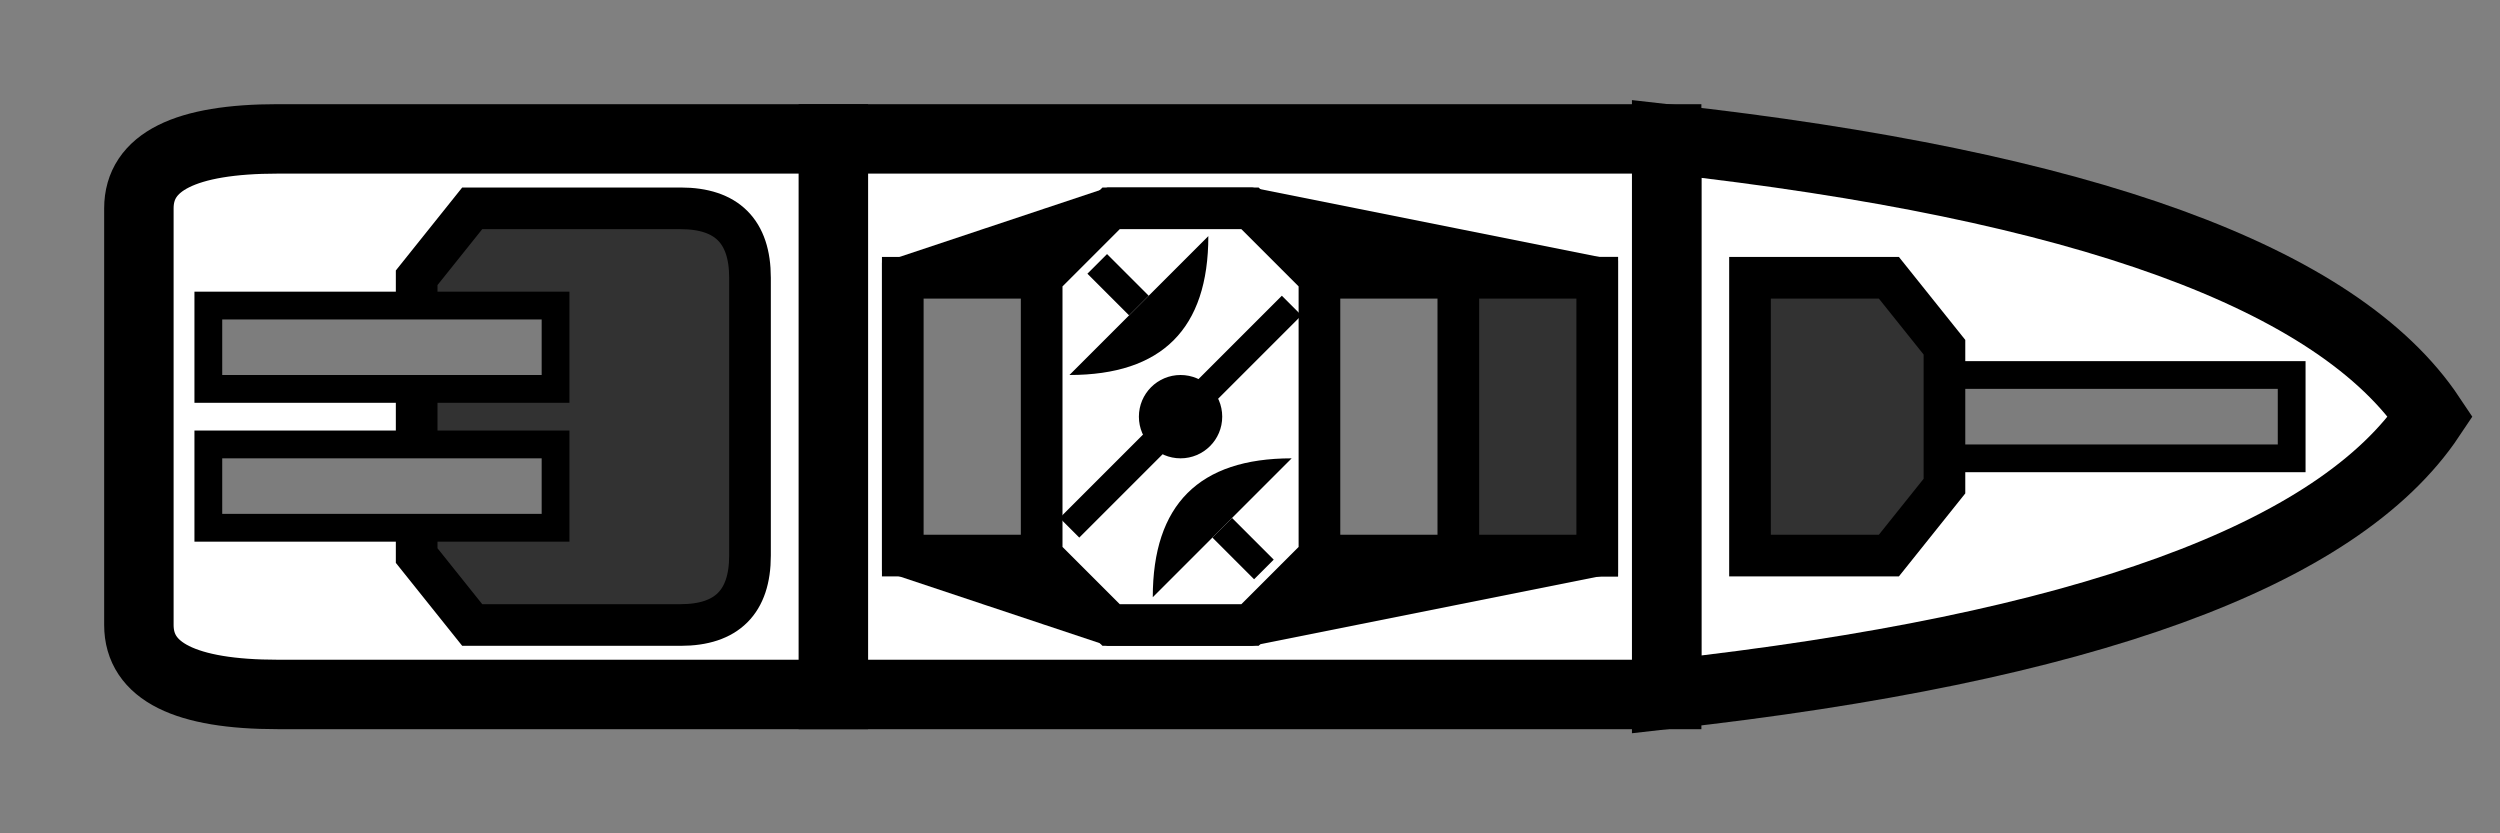 <svg width="180" height="60">
  <rect width="100%" height="100%" fill="#808080" stroke="none"/>
  <g transform="translate(180,0) rotate(90)">
    <g transform="translate(0,0)">
      <path d="M10,60 Q15,15 30,5 Q 45,15 50,60 Z" fill="white" stroke="black" stroke-width="5" />
    </g>
    <g transform="translate(0,60)">
      <rect x="10" y="0" width="40" height="60" fill="white" stroke="black" stroke-width="5" />
    </g>
    <g transform="translate(0,120)">
      <path d="M10,0 v40 q0,10 5,10 h30 q5,0 5,-10 v-40 Z" fill="white" stroke="black" stroke-width="5" />
    </g>

    <g transform="translate(0,0)">
      <g transform="translate(30,50)">
        <g transform="translate(-10,-10)">
          <rect x="7" y="-25" width="6" height="25" fill="rgb(125,125,125)" stroke="black" stroke-width="2" />
          <path d="M5,0 l-5,4 v10 h20 v-10 l-5,-4 z" fill="rgb(50,50,50)" stroke="black" stroke-width="3" />
        </g>
      </g>
    </g>
    <g transform="translate(0,60)">
      <g transform="translate(30,35)">
        <path d="M-15,-5 l5,-25 h20 l5,25 v10 l-5,15 h-20 l-5,-15 Z" fill="black" stroke="black" stroke-width="3" />
        <rect x="-10" y="-30" width="20" height="50" fill="rgb(125,125,125)" stroke="black" stroke-width="3" />
        <rect x="-10" y="-30" width="20" height="10" fill="rgb(50,50,50)" stroke="black" stroke-width="3" />
        <path d="M-15,-5 l5,-5 h20 l5,5 v10 l-5,5 h-20 l-5,-5 Z" fill="white" stroke="black" stroke-width="3" />
        <g transform="scale(1,1)">
          <path d="M3,-8 q0,10 10,10" fill="black" stroke="none" />
          <line x1="8" x2="11" y1="-3" y2="-6" stroke="black" stroke-width="2" />
        </g>
        <g transform="scale(-1,-1)">
          <path d="M3,-8 q0,10 10,10" fill="black" stroke="none" />
          <line x1="8" x2="11" y1="-3" y2="-6" stroke="black" stroke-width="2" />
        </g>
        <circle cx="0" cy="0" r="3" fill="black" stroke="none" />
        <line x1="-8" x2="8" y1="-8" y2="8" stroke="black" stroke-width="2" />
      </g>
    </g>
    <g transform="translate(0,120)">
      <g transform="translate(30,40)">
        <g transform="translate(-15,-10)">
          <path d="M5,0 l-5,-4 v-15 q0,-5 5,-5 h20 q5,0 5,5 v15 l-5,4 z" fill="rgb(50,50,50)" stroke="black" stroke-width="3" />
          <rect x="7" y="-10" width="6" height="25" fill="rgb(125,125,125)" stroke="black" stroke-width="2" />
          <rect x="17" y="-10" width="6" height="25" fill="rgb(125,125,125)" stroke="black" stroke-width="2" />
        </g>
      </g>
    </g>
  </g>
</svg>
